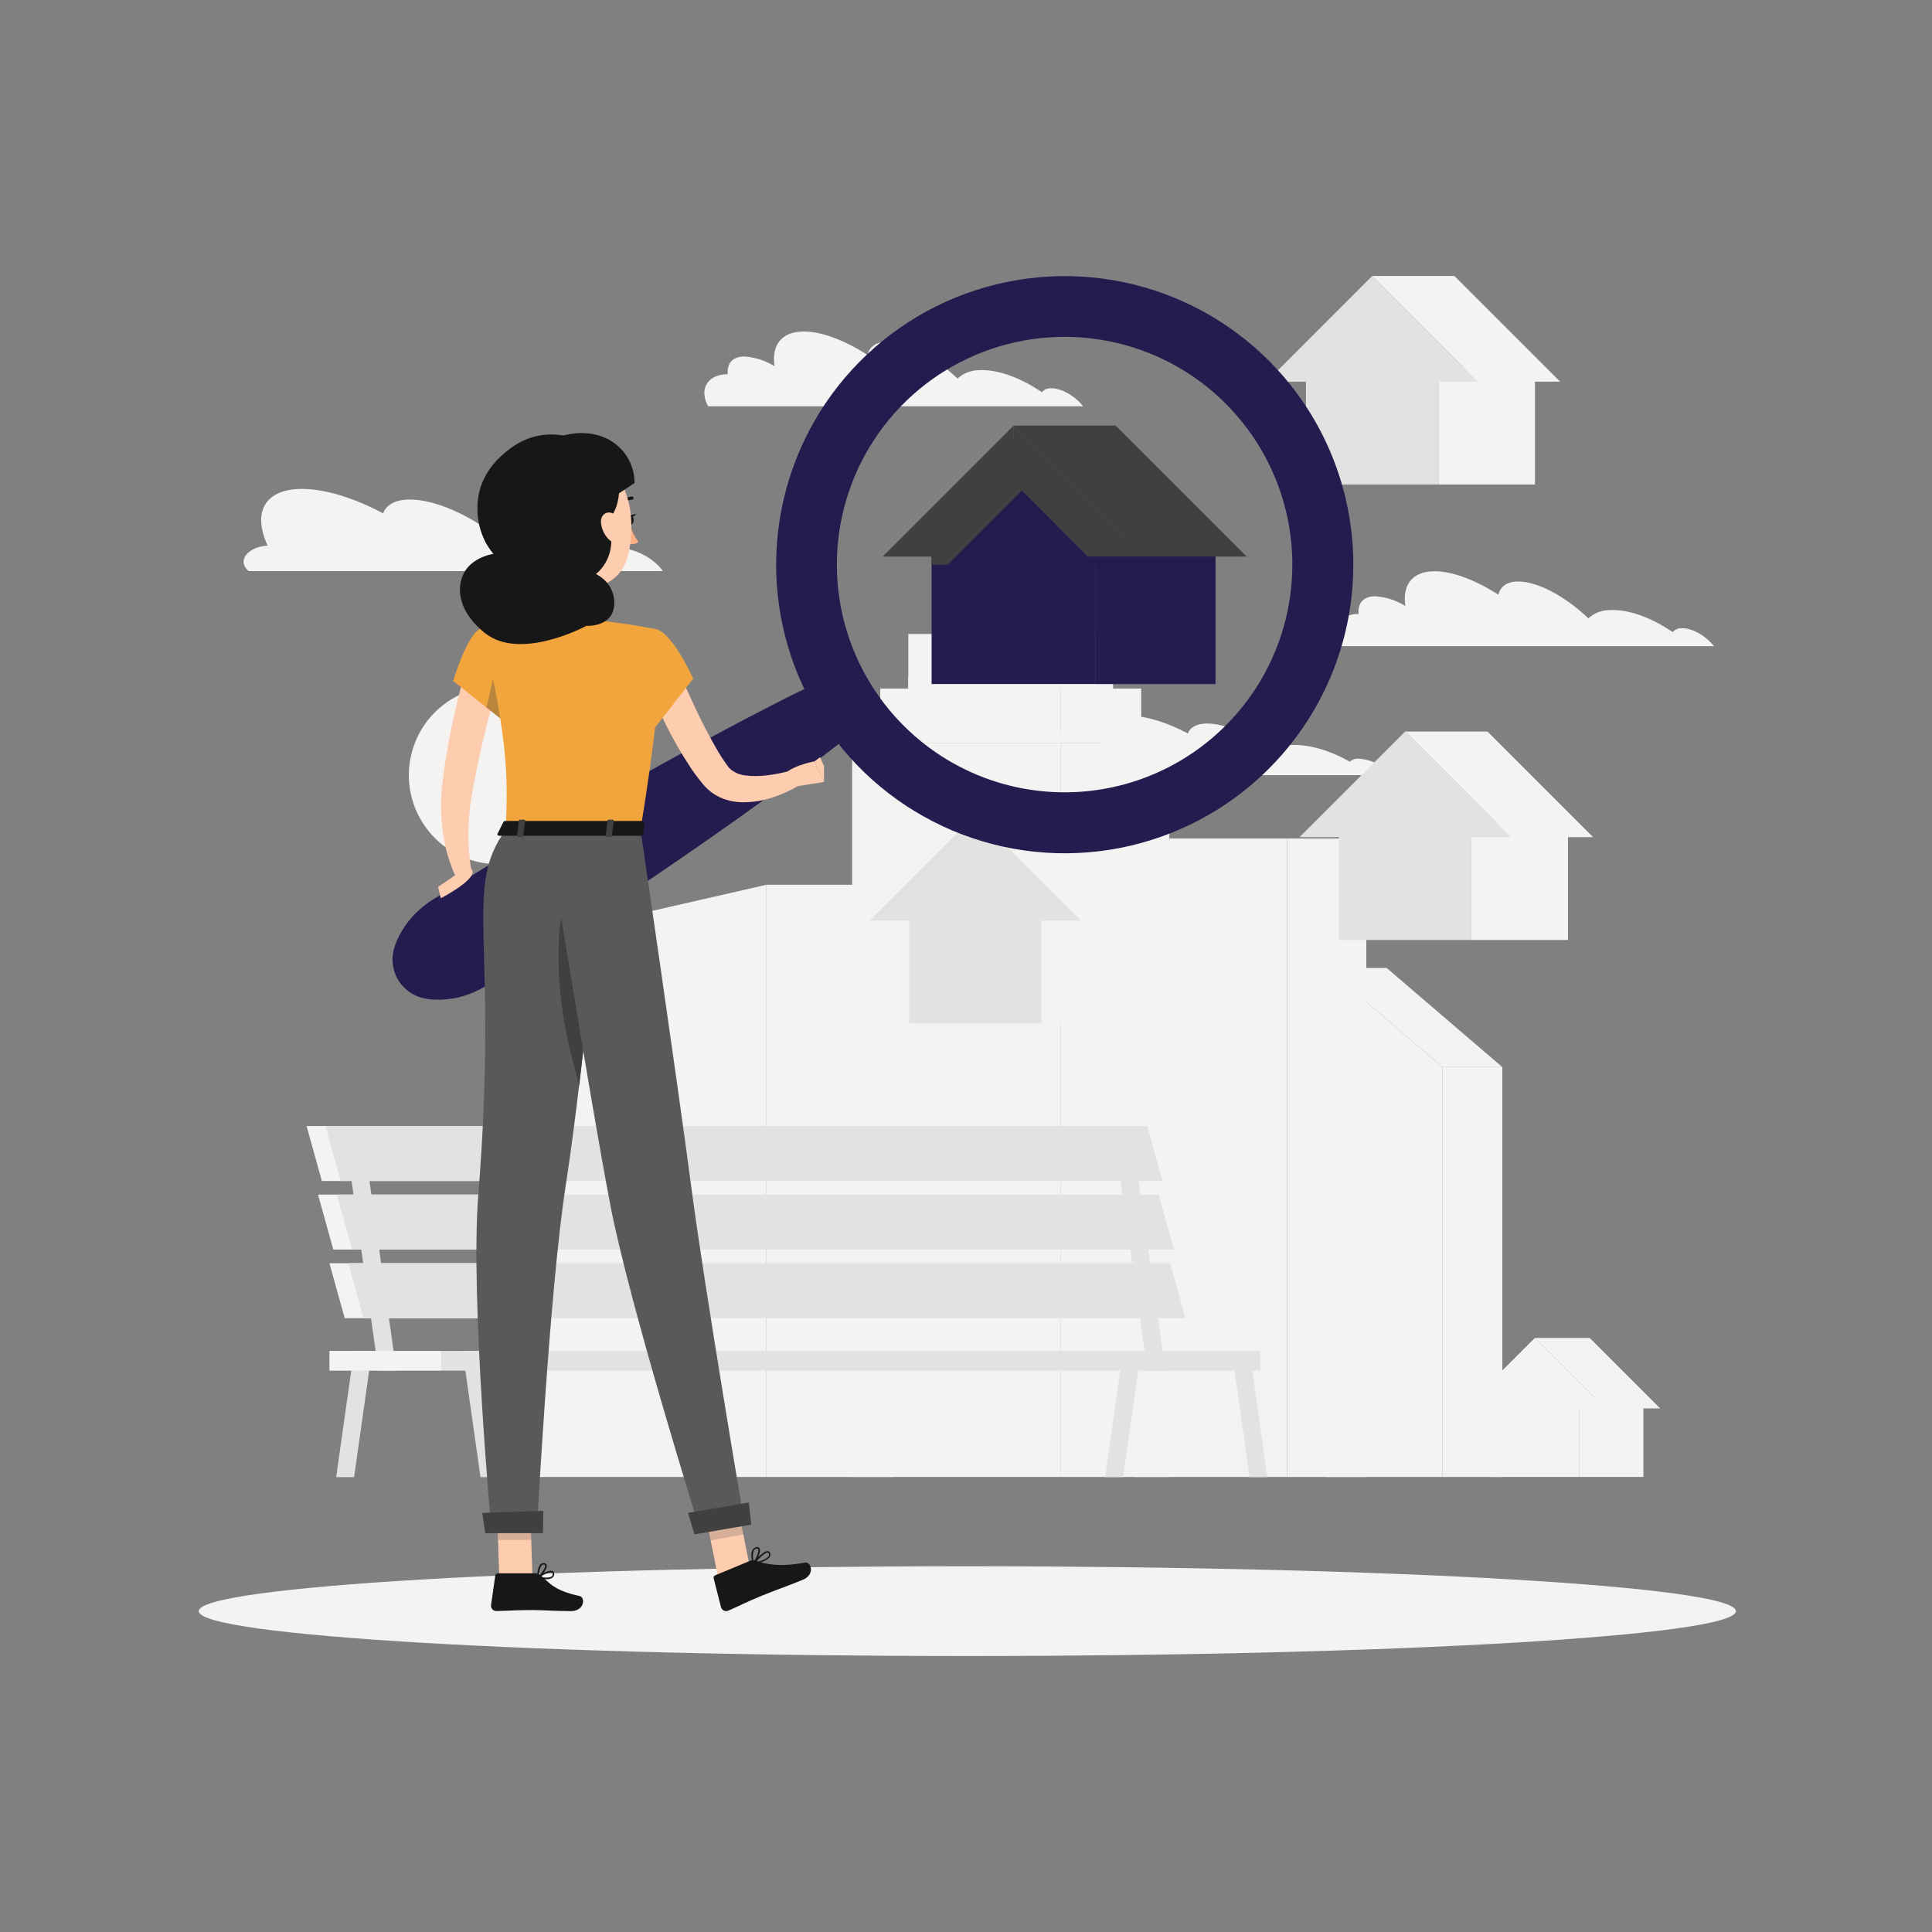 <svg width="350" height="350" viewBox="0 0 350 350" fill="none" xmlns="http://www.w3.org/2000/svg">
<rect x="0" y="0" width="350" height="350" fill="#808080" stroke="none"/>
<g id="name=l&#38;p-2">
<g id="Frame 148715">
<path id="backgroundExtraLight" d="M105.886 144.053C107.885 135.381 102.475 126.73 93.802 124.731C85.129 122.731 76.478 128.142 74.479 136.814C72.48 145.487 77.89 154.138 86.563 156.137C95.235 158.136 103.887 152.726 105.886 144.053Z" fill="#F4F3F2"/>
<path id="backgroundExtraLight_2" d="M200.075 137.11C198.071 132.802 199.666 129.678 204.578 129.678C207.651 129.678 211.472 130.891 215.192 132.873C215.616 131.746 216.793 131.071 218.696 131.071C222.05 131.071 226.668 133.161 230.287 136.098C231.404 135.351 232.721 134.958 234.065 134.97C237.275 134.834 241.153 136.04 244.528 137.994C244.726 137.806 244.96 137.659 245.215 137.562C245.47 137.465 245.742 137.419 246.015 137.426C247.084 137.466 248.133 137.727 249.096 138.193C250.059 138.659 250.915 139.32 251.609 140.134C251.688 140.234 251.753 140.328 251.824 140.428H197.583C195.867 138.899 197.763 137.189 200.075 137.11Z" fill="#F4F3F2"/>
<path id="backgroundExtraLight_3" d="M94.406 170.455L138.845 160.279V267.57H94.406V170.455Z" fill="#F4F3F2"/>
<path id="backgroundExtraLight_4" d="M161.906 160.279H138.847V267.57H161.906V160.279Z" fill="#F4F3F2"/>
<path id="backgroundExtraLight_5" d="M154.373 267.562H192.197L192.197 134.613H154.373V267.562Z" fill="#F4F3F2"/>
<path id="backgroundExtraLight_6" d="M211.824 134.619H192.197V267.569H211.824V134.619Z" fill="#F4F3F2"/>
<path id="backgroundExtraLight_7" d="M159.464 134.619H192.197V124.737H159.464V134.619Z" fill="#F4F3F2"/>
<path id="backgroundExtraLight_8" d="M159.464 134.611H192.197V132.392H159.464V134.611Z" fill="#F4F3F2"/>
<path id="backgroundExtraLight_9" d="M206.74 124.736H192.197V134.618H206.74V124.736Z" fill="#F4F3F2"/>
<path id="backgroundExtraLight_10" d="M164.549 124.736H192.19V114.855H164.549V124.736Z" fill="#F4F3F2"/>
<path id="backgroundExtraLight_11" d="M164.549 124.736H192.19V122.517H164.549V124.736Z" fill="#F4F3F2"/>
<path id="backgroundExtraLight_12" d="M201.648 114.863H192.197V124.745H201.648V114.863Z" fill="#F4F3F2"/>
<path id="backgroundExtraLight_13" d="M184.014 101.055H182.176V114.857H184.014V101.055Z" fill="#F4F3F2"/>
<path id="backgroundExtraLight_14" d="M205.554 267.568H233.174V151.897H205.554V267.568Z" fill="#F4F3F2"/>
<path id="backgroundExtraLight_15" d="M247.515 151.898H233.181V267.57H247.515V151.898Z" fill="#F4F3F2"/>
<path id="backgroundExtraLight_16" d="M240.348 175.359L261.289 193.313V267.569H240.348V175.359Z" fill="#F4F3F2"/>
<path id="backgroundExtraLight_17" d="M272.162 193.312H261.289V267.568H272.162V193.312Z" fill="#F4F3F2"/>
<path id="backgroundExtraLight_18" d="M272.161 193.313H261.289L240.348 175.359H251.213L272.161 193.313Z" fill="#F4F3F2"/>
<path id="backgroundExtraLight_19" d="M129.496 267.566C129.188 265.841 128.455 264.22 127.363 262.849C126.271 261.479 124.854 260.402 123.241 259.717C124.657 262.078 125.3 264.822 125.08 267.566H129.496Z" fill="#F4F3F2"/>
<path id="backgroundExtraLight_20" d="M132.784 267.567C132.784 267.567 132.397 258.863 125.431 255.703C128.547 260.17 128.368 267.567 128.368 267.567H132.784Z" fill="#F4F3F2"/>
<path id="backgroundLight" d="M62.98 208.967L68.05 244.73L68.553 248.314H71.806L71.297 244.73L66.227 208.967H62.98Z" fill="#E4E2E0"/>
<path id="backgroundLight_2" d="M202.297 208.967L207.367 244.73L207.87 248.314H211.123L210.613 244.73L205.543 208.967H202.297Z" fill="#E4E2E0"/>
<path id="backgroundLight_3" d="M83.8 244.732L84.31 248.316L87.046 267.598H90.299L87.563 248.316L87.06 244.732H83.8Z" fill="#E4E2E0"/>
<path id="backgroundLight_4" d="M223.119 244.732L223.629 248.316L226.358 267.598H229.604L226.875 248.316L226.372 244.732H223.119Z" fill="#E4E2E0"/>
<path id="backgroundLight_5" d="M206.705 244.732L206.195 248.316L203.459 267.598H200.206L202.942 248.316L203.445 244.732H206.705Z" fill="#E4E2E0"/>
<path id="backgroundLight_6" d="M67.385 244.732L66.875 248.316L64.146 267.598H60.9L63.629 248.316L64.139 244.732H67.385Z" fill="#E4E2E0"/>
<path id="backgroundExtraLight_21" d="M58.306 213.944H207.198L204.433 203.99H55.541L58.306 213.944Z" fill="#F4F3F2"/>
<path id="backgroundLight_7" d="M61.705 213.944H210.605L207.84 203.99H58.94L61.705 213.944Z" fill="#E4E2E0"/>
<path id="backgroundExtraLight_22" d="M60.382 226.369H209.275L206.51 216.408H57.61L60.382 226.369Z" fill="#F4F3F2"/>
<path id="backgroundLight_8" d="M63.778 226.369H212.67L209.905 216.408H61.013L63.778 226.369Z" fill="#E4E2E0"/>
<path id="backgroundExtraLight_23" d="M62.447 238.806H211.347L208.582 228.846H59.683L62.447 238.806Z" fill="#F4F3F2"/>
<path id="backgroundLight_9" d="M65.854 238.806H214.746L211.981 228.846H63.089L65.854 238.806Z" fill="#E4E2E0"/>
<path id="backgroundLight_10" d="M228.298 244.732H80.06V248.309H228.298V244.732Z" fill="#E4E2E0"/>
<path id="backgroundExtraLight_24" d="M80.056 244.732H59.683V248.309H80.056V244.732Z" fill="#F4F3F2"/>
<path id="backgroundExtraLight_25" d="M48.487 98.856C45.708 92.852 47.92 88.572 54.713 88.572C58.972 88.572 64.25 90.26 69.399 92.996C69.981 91.438 71.618 90.497 74.247 90.497C78.886 90.497 85.27 93.37 90.283 97.47C91.834 96.437 93.662 95.896 95.525 95.919C99.963 95.732 105.335 97.355 110.003 100.098C110.553 99.579 111.286 99.298 112.043 99.316C114.599 99.215 118.061 100.888 119.777 103.064C119.885 103.201 119.978 103.33 120.071 103.459H45.04C42.67 101.355 45.291 98.964 48.487 98.856Z" fill="#F4F3F2"/>
<path id="backgroundExtraLight_26" d="M245.555 111.237C245.744 111.226 245.933 111.226 246.122 111.237C245.95 109.269 246.963 108.02 249.139 108.02C251.072 108.151 252.944 108.755 254.589 109.779C254.029 105.966 255.832 103.488 259.896 103.488C263.178 103.488 267.336 105.104 271.444 107.732C271.803 106.239 273.01 105.341 275.035 105.341C278.625 105.341 283.652 108.106 287.746 112.013C288.826 111.043 290.229 110.51 291.681 110.519C295.078 110.347 299.301 111.955 303.042 114.526C303.222 114.29 303.457 114.102 303.726 113.977C303.995 113.852 304.29 113.794 304.586 113.808C306.446 113.707 309.003 115.137 310.497 117.054H242.568C240.966 114.102 242.237 111.567 245.555 111.237Z" fill="#F4F3F2"/>
<path id="backgroundExtraLight_27" d="M131.278 67.803C131.465 67.793 131.652 67.793 131.838 67.803C131.666 65.836 132.686 64.586 134.855 64.586C136.791 64.716 138.665 65.32 140.313 66.346C139.752 62.532 141.548 60.055 145.612 60.055C148.902 60.055 153.052 61.67 157.16 64.299C157.519 62.798 158.726 61.907 160.751 61.907C164.342 61.907 169.369 64.672 173.462 68.579C174.538 67.599 175.942 67.056 177.397 67.057C180.794 66.884 185.017 68.493 188.758 71.064C188.939 70.829 189.174 70.641 189.443 70.516C189.711 70.391 190.006 70.333 190.302 70.346C192.162 70.252 194.726 71.681 196.213 73.599H128.284C126.689 70.669 127.96 68.127 131.278 67.803Z" fill="#F4F3F2"/>
<path id="backgroundExtraLight_28" d="M300.751 255.146L287.99 242.385H278.051L289.081 253.415H286.051V267.563H297.721V255.146H300.751Z" fill="#F4F3F2"/>
<path id="backgroundExtraLight_29" d="M290.812 255.146L278.05 242.385L265.289 255.146H270.05V267.563H286.051V255.146H290.812Z" fill="#F4F3F2"/>
<path id="backgroundExtraLight_30" d="M175.241 300.001C252.141 300.001 314.481 296.361 314.481 291.872C314.481 287.382 252.141 283.742 175.241 283.742C98.34 283.742 36 287.382 36 291.872C36 296.361 98.34 300.001 175.241 300.001Z" fill="#F4F3F2"/>
<path id="objectPrimary" d="M198.508 94.172V123.918H168.77V94.172L183.642 79.731L183.793 79.881L185.114 81.152L198.508 94.172Z" fill="#241C4F"/>
<path id="objectPrimary_2" d="M198.509 123.926H220.204V97.613H198.509V123.926Z" fill="#241C4F"/>
<path id="objectPrimary_3" d="M208.843 102.294H198.544L197.072 100.829L185.115 78.566L208.843 102.294Z" fill="#241C4F"/>
<path id="objectTertiary" d="M185.114 78.566V88.865L171.678 102.294H168.77V94.911L183.793 79.881L185.114 78.566Z" fill="#404040"/>
<path id="objectTertiary_2" d="M207.37 100.832H197.072L183.643 87.396V77.098L207.37 100.832Z" fill="#404040"/>
<path id="objectTertiary_3" d="M207.37 100.832H225.855L202.12 77.098H183.643L207.37 100.832Z" fill="#404040"/>
<path id="objectTertiary_4" d="M159.908 100.832H170.206L183.643 87.396V77.098L159.908 100.832Z" fill="#404040"/>
<path id="backgroundExtraLight_31" d="M288.606 151.66L269.467 132.521H254.559L271.105 149.067H266.559V170.289H284.053V151.66H288.606Z" fill="#F4F3F2"/>
<path id="backgroundLight_11" d="M273.705 151.66L254.559 132.521L235.421 151.66H242.566V170.289H266.552V151.66H273.705Z" fill="#E4E2E0"/>
<path id="backgroundExtraLight_32" d="M210.724 166.777L191.585 147.639H176.677L193.223 164.185H188.677V185.406H206.171V166.777H210.724Z" fill="#F4F3F2"/>
<path id="backgroundLight_12" d="M195.826 166.777L176.68 147.639L157.542 166.777H164.688V185.406H188.673V166.777H195.826Z" fill="#E4E2E0"/>
<path id="backgroundExtraLight_33" d="M282.632 69.146L263.486 50H248.585L265.124 66.546H260.578V87.767H278.072V69.146H282.632Z" fill="#F4F3F2"/>
<path id="backgroundLight_13" d="M267.724 69.146L248.586 50L229.447 69.146H236.586V87.767H260.579V69.146H267.724Z" fill="#E4E2E0"/>
<path id="objectPrimary_4" d="M237.229 74.603C231.751 65.834 223.796 58.886 214.369 54.637C204.943 50.388 194.468 49.03 184.27 50.735C174.072 52.439 164.608 57.129 157.075 64.212C149.542 71.294 144.278 80.451 141.95 90.526C139.621 100.6 140.332 111.138 143.992 120.808C147.652 130.478 154.098 138.846 162.514 144.853C170.929 150.86 180.937 154.237 191.272 154.556C201.607 154.876 211.804 152.123 220.575 146.647C232.337 139.302 240.699 127.585 243.822 114.074C246.945 100.564 244.573 86.366 237.229 74.603ZM157.881 124.155C153.555 117.237 151.377 109.191 151.623 101.034C151.87 92.878 154.529 84.978 159.266 78.334C164.002 71.689 170.602 66.598 178.232 63.704C185.861 60.811 194.178 60.245 202.129 62.078C210.081 63.91 217.31 68.06 222.903 74.002C228.496 79.943 232.202 87.41 233.551 95.457C234.9 103.505 233.833 111.772 230.484 119.213C227.135 126.654 221.655 132.935 214.736 137.261C210.142 140.134 205.027 142.074 199.683 142.969C194.339 143.865 188.87 143.698 183.591 142.48C178.311 141.262 173.323 139.015 168.911 135.868C164.5 132.721 160.752 128.736 157.881 124.141V124.155Z" fill="#241C4F"/>
<path id="objectPrimary_5" d="M156.567 131.105C150.442 136.075 144.122 140.743 137.767 145.346C131.411 149.949 124.969 154.409 118.506 158.804C112.043 163.199 105.472 167.501 98.872 171.731C95.59 173.885 92.258 175.925 88.947 178.021C87.313 179.144 85.509 179.998 83.604 180.549C82.571 180.828 81.513 181.001 80.444 181.066C79.244 181.167 78.035 181.099 76.854 180.865C75.929 180.677 75.05 180.308 74.267 179.78C73.485 179.251 72.815 178.574 72.294 177.786C71.774 176.998 71.414 176.116 71.236 175.189C71.057 174.262 71.062 173.309 71.252 172.384C71.252 172.269 71.302 172.14 71.331 172.025C71.653 170.862 72.137 169.75 72.767 168.722C73.3 167.804 73.923 166.943 74.627 166.151C75.96 164.681 77.519 163.435 79.245 162.459C82.585 160.413 85.895 158.323 89.249 156.305C95.935 152.226 102.685 148.255 109.472 144.333C116.258 140.412 123.116 136.613 130.032 132.908C136.948 129.202 143.921 125.583 151.074 122.258C152.235 121.727 153.55 121.638 154.773 122.007C155.995 122.377 157.041 123.179 157.715 124.264C158.388 125.348 158.643 126.642 158.432 127.901C158.221 129.16 157.558 130.299 156.567 131.105Z" fill="#241C4F"/>
<path id="skinTone" d="M90.558 122.381C89.747 125.254 88.964 128.277 88.217 131.236C87.47 134.195 86.781 137.189 86.206 140.177C85.89 141.671 85.617 143.193 85.38 144.593C85.143 145.994 85.007 147.466 84.921 148.902C84.845 150.366 84.845 151.833 84.921 153.297C84.921 154.015 85.014 154.734 85.086 155.502C85.158 156.27 85.287 156.988 85.388 157.613L82.515 158.69C82.138 157.919 81.814 157.122 81.546 156.306C81.263 155.523 81.023 154.725 80.827 153.915C80.433 152.301 80.165 150.658 80.023 149.003C79.891 147.342 79.867 145.675 79.951 144.012C80.066 142.317 80.267 140.758 80.49 139.179C80.942 136.026 81.524 132.902 82.213 129.843C82.903 126.783 83.65 123.703 84.619 120.607L90.558 122.381Z" fill="#FECCAF"/>
<path id="skinTone_2" d="M82.907 158.261L79.359 160.674L79.862 162.728C79.862 162.728 87.252 158.893 85.277 157.363L82.907 158.261Z" fill="#FECCAF"/>
<path id="shoesColor" d="M98.997 286.083C98.462 286.069 97.93 285.997 97.41 285.867C97.384 285.859 97.36 285.844 97.341 285.824C97.322 285.804 97.309 285.779 97.303 285.752C97.298 285.725 97.302 285.696 97.313 285.671C97.325 285.645 97.344 285.624 97.367 285.609C97.576 285.472 99.392 284.287 100.096 284.61C100.176 284.645 100.245 284.701 100.295 284.772C100.346 284.843 100.376 284.926 100.383 285.012C100.411 285.148 100.403 285.288 100.362 285.42C100.32 285.552 100.246 285.671 100.146 285.767C99.812 286.003 99.406 286.115 98.997 286.083ZM97.812 285.659C98.861 285.874 99.651 285.831 99.967 285.558C100.033 285.493 100.081 285.412 100.108 285.323C100.134 285.234 100.137 285.139 100.118 285.048C100.118 284.926 100.046 284.89 99.996 284.869C99.615 284.704 98.559 285.199 97.812 285.659Z" fill="#171717"/>
<path id="shoesColor_2" d="M97.444 285.866C97.421 285.873 97.396 285.873 97.373 285.866C97.351 285.854 97.332 285.836 97.32 285.815C97.307 285.793 97.3 285.769 97.301 285.744C97.301 285.672 97.301 283.941 97.962 283.359C98.041 283.284 98.137 283.229 98.242 283.196C98.346 283.164 98.457 283.156 98.565 283.173C98.678 283.174 98.787 283.213 98.875 283.285C98.963 283.357 99.023 283.457 99.046 283.568C99.182 284.25 98.084 285.543 97.516 285.873L97.444 285.866ZM98.464 283.431C98.347 283.43 98.234 283.474 98.148 283.553C97.771 284.112 97.577 284.775 97.595 285.449C98.163 284.99 98.845 284.013 98.766 283.604C98.766 283.532 98.716 283.453 98.529 283.431H98.464Z" fill="#171717"/>
<path id="shoesColor_3" d="M136.46 283.418C136.436 283.419 136.412 283.413 136.391 283.402C136.369 283.39 136.351 283.374 136.338 283.353C136.32 283.329 136.311 283.3 136.311 283.27C136.311 283.24 136.32 283.211 136.338 283.188C136.532 282.958 138.206 280.99 139.06 280.99H139.118C139.196 280.998 139.27 281.027 139.334 281.072C139.398 281.117 139.45 281.178 139.484 281.249C139.542 281.36 139.572 281.483 139.572 281.608C139.572 281.733 139.542 281.856 139.484 281.967C139.11 282.757 137.423 283.202 136.446 283.403L136.46 283.418ZM139.06 281.263C138.593 281.263 137.559 282.247 136.848 283.044C138.162 282.735 139.053 282.326 139.261 281.859C139.303 281.786 139.326 281.703 139.326 281.619C139.326 281.534 139.303 281.451 139.261 281.378C139.25 281.348 139.231 281.322 139.205 281.303C139.18 281.284 139.149 281.272 139.118 281.27L139.06 281.263Z" fill="#171717"/>
<path id="shoesColor_4" d="M136.464 283.416C136.44 283.41 136.419 283.398 136.401 283.382C136.384 283.366 136.371 283.345 136.363 283.322C136.363 283.251 135.846 281.707 136.306 280.83C136.369 280.704 136.458 280.592 136.566 280.502C136.675 280.412 136.802 280.345 136.938 280.306C137.318 280.191 137.505 280.306 137.584 280.471C137.95 281.06 137.139 282.798 136.6 283.344C136.586 283.368 136.566 283.387 136.542 283.4C136.518 283.412 136.491 283.418 136.464 283.416ZM137.182 280.543C137.127 280.535 137.071 280.535 137.017 280.543C136.915 280.57 136.821 280.618 136.74 280.685C136.66 280.752 136.595 280.836 136.55 280.931C136.341 281.583 136.341 282.283 136.55 282.935C137.06 282.216 137.555 280.938 137.34 280.586C137.315 280.559 137.282 280.54 137.245 280.533C137.209 280.527 137.171 280.533 137.139 280.55L137.182 280.543Z" fill="#171717"/>
<path id="t-shirt1Color" d="M97.969 99.277C98.687 102.868 100.123 110.049 97.645 112.462C97.645 112.462 98.622 116.053 105.258 116.053C112.547 116.053 108.741 112.462 108.741 112.462C104.762 111.514 104.863 108.556 105.559 105.784L97.969 99.277Z" fill="#F2A53D"/>
<path id="objectPrimary_6" d="M109.172 113.627C110.156 113.778 109.244 111.53 108.834 111.286C107.893 110.726 95.908 109.605 96.044 110.869C96.124 111.611 96.448 112.305 96.963 112.844C97.502 113.239 100.554 112.241 109.172 113.627Z" fill="#241C4F"/>
<path id="hairColor" d="M112.461 91.632C112.401 91.634 112.342 91.614 112.296 91.575C112.265 91.553 112.239 91.526 112.22 91.495C112.2 91.463 112.186 91.428 112.18 91.391C112.174 91.354 112.176 91.317 112.185 91.28C112.193 91.244 112.209 91.21 112.231 91.18C112.487 90.807 112.829 90.502 113.227 90.29C113.626 90.077 114.07 89.964 114.522 89.959C114.559 89.96 114.596 89.968 114.63 89.984C114.664 89.999 114.695 90.021 114.721 90.049C114.746 90.076 114.766 90.108 114.778 90.144C114.791 90.179 114.797 90.216 114.795 90.253C114.789 90.328 114.756 90.397 114.701 90.448C114.647 90.499 114.575 90.526 114.5 90.526C114.141 90.534 113.79 90.629 113.475 90.801C113.16 90.974 112.891 91.219 112.691 91.517C112.663 91.552 112.628 91.581 112.589 91.6C112.549 91.62 112.505 91.631 112.461 91.632Z" fill="#171717"/>
<path id="noseColor" d="M114.053 95.057C114.441 96.179 114.983 97.243 115.662 98.216C115.408 98.384 115.12 98.494 114.818 98.539C114.517 98.584 114.209 98.562 113.917 98.475L114.053 95.057Z" fill="#FEB084"/>
<path id="faceDetails" d="M113.65 94.208C113.65 94.689 113.873 95.091 114.189 95.106C114.505 95.12 114.778 94.74 114.799 94.251C114.821 93.763 114.577 93.361 114.261 93.354C113.945 93.346 113.672 93.72 113.65 94.208Z" fill="#171717"/>
<path id="faceDetails_2" d="M114.12 93.376L115.298 93.082C115.298 93.082 114.666 93.972 114.12 93.376Z" fill="#171717"/>
<path id="skinTone_3" d="M130.073 285.678L135.933 284.328L133.19 270.662L127.33 272.019L130.073 285.678Z" fill="#FECCAF"/>
<path id="skinTone_4" d="M90.451 285.721H96.461L95.995 271.789H89.977L90.451 285.721Z" fill="#FECCAF"/>
<path id="shoesColor_5" d="M96.962 285.026H90.204C90.086 285.023 89.972 285.064 89.883 285.141C89.794 285.218 89.737 285.325 89.723 285.442L88.954 290.785C88.939 290.92 88.953 291.057 88.994 291.186C89.036 291.316 89.104 291.435 89.195 291.536C89.286 291.637 89.397 291.718 89.522 291.773C89.646 291.828 89.781 291.856 89.917 291.855C92.272 291.812 93.407 291.675 96.38 291.675C98.211 291.675 100.875 291.869 103.403 291.869C105.931 291.869 106.06 289.37 105.012 289.14C100.301 288.128 99.554 286.735 97.967 285.399C97.687 285.159 97.33 285.027 96.962 285.026Z" fill="#171717"/>
<path id="shoesColor_6" d="M135.815 282.785L129.575 285.378C129.467 285.42 129.378 285.5 129.325 285.603C129.272 285.706 129.259 285.825 129.287 285.938L130.623 291.173C130.662 291.303 130.728 291.423 130.816 291.526C130.904 291.629 131.013 291.712 131.136 291.771C131.258 291.829 131.392 291.861 131.527 291.864C131.663 291.868 131.798 291.843 131.923 291.791C134.077 290.85 135.083 290.29 137.826 289.148C139.514 288.43 143.083 287.173 145.417 286.203C147.751 285.234 146.911 282.878 145.855 283.072C141.115 283.941 138.86 283.367 136.885 282.742C136.535 282.63 136.156 282.645 135.815 282.785Z" fill="#171717"/>
<path id="shadowColor" opacity="0.2" d="M133.187 270.662L134.659 277.987L128.741 279.064L127.319 272.019L133.187 270.662Z" fill="#404040"/>
<path id="shadowColor_2" opacity="0.2" d="M89.977 271.797H95.995L96.232 278.978H90.214L89.977 271.797Z" fill="#404040"/>
<path id="skinTone_5" d="M122.227 119.904C123.397 122.662 124.661 125.491 125.94 128.235C126.586 129.614 127.261 130.964 127.958 132.299C128.654 133.635 129.394 134.942 130.112 136.192C130.493 136.802 130.873 137.427 131.268 137.994L131.857 138.813C131.98 138.982 132.117 139.141 132.266 139.287C133.05 139.967 134.027 140.384 135.06 140.479C137.509 140.831 140.583 140.328 143.333 139.596L144.611 142.361C143.885 142.797 143.132 143.188 142.356 143.531C141.592 143.883 140.808 144.19 140.008 144.45C138.319 145.023 136.549 145.323 134.766 145.341C133.771 145.349 132.781 145.221 131.821 144.96C130.757 144.667 129.757 144.181 128.87 143.524C128.415 143.179 127.995 142.792 127.613 142.368C127.29 142.002 127.053 141.686 126.765 141.341C126.227 140.666 125.746 139.991 125.265 139.308C123.473 136.614 121.861 133.805 120.439 130.899C119.002 128.026 117.71 125.19 116.518 122.188L122.227 119.904Z" fill="#FECCAF"/>
<path id="t-shirt1Color_2" d="M118.91 114C121.897 114.718 125.581 122.941 125.581 122.941L118.464 132.054C118.464 132.054 111.111 121.656 112.095 118.481C113.114 115.171 115.283 113.117 118.91 114Z" fill="#F2A53D"/>
<path id="skinTone_6" d="M142.718 142.697L149.282 141.663L147.537 137.936C147.537 137.936 142.452 138.819 141.476 141.124L142.718 142.697Z" fill="#FECCAF"/>
<path id="skinTone_7" d="M149.277 138.763L148.559 137.176L147.539 137.937L149.277 141.664V138.763Z" fill="#FECCAF"/>
<path id="skinTone_8" d="M97.422 91.905C97.551 97.872 97.48 100.4 100.366 103.574C104.675 108.35 112.015 106.885 113.666 100.996C115.153 95.696 114.686 86.827 108.955 84.228C107.694 83.647 106.304 83.399 104.92 83.507C103.535 83.615 102.201 84.076 101.045 84.846C99.889 85.615 98.949 86.668 98.315 87.904C97.681 89.139 97.373 90.517 97.422 91.905Z" fill="#FECCAF"/>
<path id="hairColor_2" d="M92.61 81.122C98.743 76.677 105.594 79.19 109.343 82.264C113.264 85.488 112.639 91.672 110.241 94.228C110.49 94.606 110.655 95.033 110.724 95.481C110.794 95.928 110.766 96.385 110.643 96.821C110.946 98.734 110.525 100.691 109.463 102.311C108.401 103.931 106.773 105.097 104.898 105.582L104.56 105.668C96.898 107.485 88.043 102.3 86.707 94.551C85.896 89.819 87.188 85.043 92.61 81.122Z" fill="#171717"/>
<path id="pantsPrimary" d="M109.581 150.31C109.581 150.31 106.09 191.596 102.471 214.864C99.548 233.658 97.236 277.586 97.236 277.586H89.063C89.063 277.586 85.156 235.166 86.643 216.544C90.399 169.506 83.77 161.183 91.634 150.281L109.581 150.31Z" fill="#595959"/>
<path id="shadowColor_3" d="M101.275 169.615C100.593 181.953 103.566 191.267 104.923 196.718C105.886 188.66 106.769 180.251 107.509 172.832C104.974 164.43 101.771 160.33 101.275 169.615Z" fill="#404040"/>
<path id="pantsPrimary_2" d="M116.039 150.31C116.039 150.31 122.818 196.63 125.202 214.821C127.68 233.744 134.919 276.171 134.919 276.171L126.875 277.4C126.875 277.4 114.2 236.939 110.609 218.526C106.746 198.418 99.119 150.303 99.119 150.303L116.039 150.31Z" fill="#595959"/>
<path id="pantsSecondary" d="M136.104 276.209L125.806 277.961L124.636 274.069L135.659 272.188L136.104 276.209Z" fill="#404040"/>
<path id="pantsSecondary_2" d="M98.364 277.75H87.915L87.362 274.08L98.422 273.707L98.364 277.75Z" fill="#404040"/>
<path id="t-shirt1Color_3" d="M82.105 123.366L88.144 128.177L91.771 131.05C91.771 131.05 92.151 130.037 92.611 128.587C93.487 125.786 94.629 121.348 93.839 119.308C92.597 116.077 90.248 113.161 87.275 113.807C84.754 114.375 82.105 123.366 82.105 123.366Z" fill="#F2A53D"/>
<path id="shadowColor_4" opacity="0.31" d="M88.143 128.175L91.769 131.048C91.769 131.048 92.15 130.035 92.609 128.584L90.455 117.92L88.143 128.175Z" fill="#404040"/>
<path id="t-shirt1Color_4" d="M118.909 114.002C118.909 114.002 121.781 115.015 116.036 150.311H91.619C92.029 140.365 92.043 134.239 87.311 113.83C90.73 113.124 94.195 112.668 97.68 112.465C101.374 112.199 105.082 112.199 108.776 112.465C113.48 112.896 118.909 114.002 118.909 114.002Z" fill="#F2A53D"/>
<path id="beltPrimary" d="M91.219 148.874L90.121 151.065C90.035 151.23 90.236 151.409 90.516 151.409H116.139C116.354 151.409 116.541 151.294 116.556 151.158L116.771 149.004C116.771 148.853 116.599 148.723 116.354 148.723H91.636C91.559 148.71 91.481 148.717 91.408 148.743C91.335 148.77 91.27 148.815 91.219 148.874Z" fill="#171717"/>
<path id="beltSecondary" d="M94.561 151.623H93.893C93.764 151.623 93.663 151.558 93.67 151.472L93.986 148.635C93.986 148.549 94.108 148.484 94.238 148.484H94.906C95.035 148.484 95.135 148.549 95.128 148.635L94.812 151.472C94.805 151.572 94.69 151.623 94.561 151.623Z" fill="#404040"/>
<path id="beltSecondary_2" d="M110.61 151.623H109.95C109.813 151.623 109.713 151.558 109.727 151.472L110.036 148.635C110.036 148.549 110.158 148.484 110.294 148.484H110.955C111.084 148.484 111.185 148.549 111.178 148.635L110.869 151.472C110.869 151.572 110.754 151.623 110.61 151.623Z" fill="#404040"/>
<path id="hairColor_3" d="M96.029 82.114C97.904 80.046 104.274 76.879 109.739 79.364C111.297 80.074 112.618 81.218 113.543 82.66C114.468 84.102 114.957 85.78 114.952 87.493L110.026 90.789L96.029 82.114Z" fill="#171717"/>
<path id="hairColor_4" d="M111.284 109.172C111.246 105.235 107.674 103.859 107.674 103.859C107.674 103.859 112.142 95.416 109.846 89.821C107.549 84.227 99.981 83.23 97.581 85.852C93.363 85.668 92.022 91.717 92.022 91.717C92.022 91.717 88.493 92.302 87.543 94.864C86.593 97.425 89.486 100.317 89.486 100.317C89.486 100.317 85.458 100.859 83.976 103.946C82.494 107.033 83.406 111.149 87.858 114.691C94.329 119.836 106.225 113.38 106.225 113.38C106.225 113.38 111.328 113.694 111.284 109.172Z" fill="#171717"/>
<path id="skinTone_9" d="M108.869 94.669C108.969 95.794 109.45 96.85 110.234 97.664C111.296 98.762 112.388 98.123 112.582 96.823C112.747 95.653 112.395 93.671 111.103 93.046C109.81 92.421 108.776 93.34 108.869 94.669Z" fill="#FECCAF"/>
</g>
</g>
</svg>
